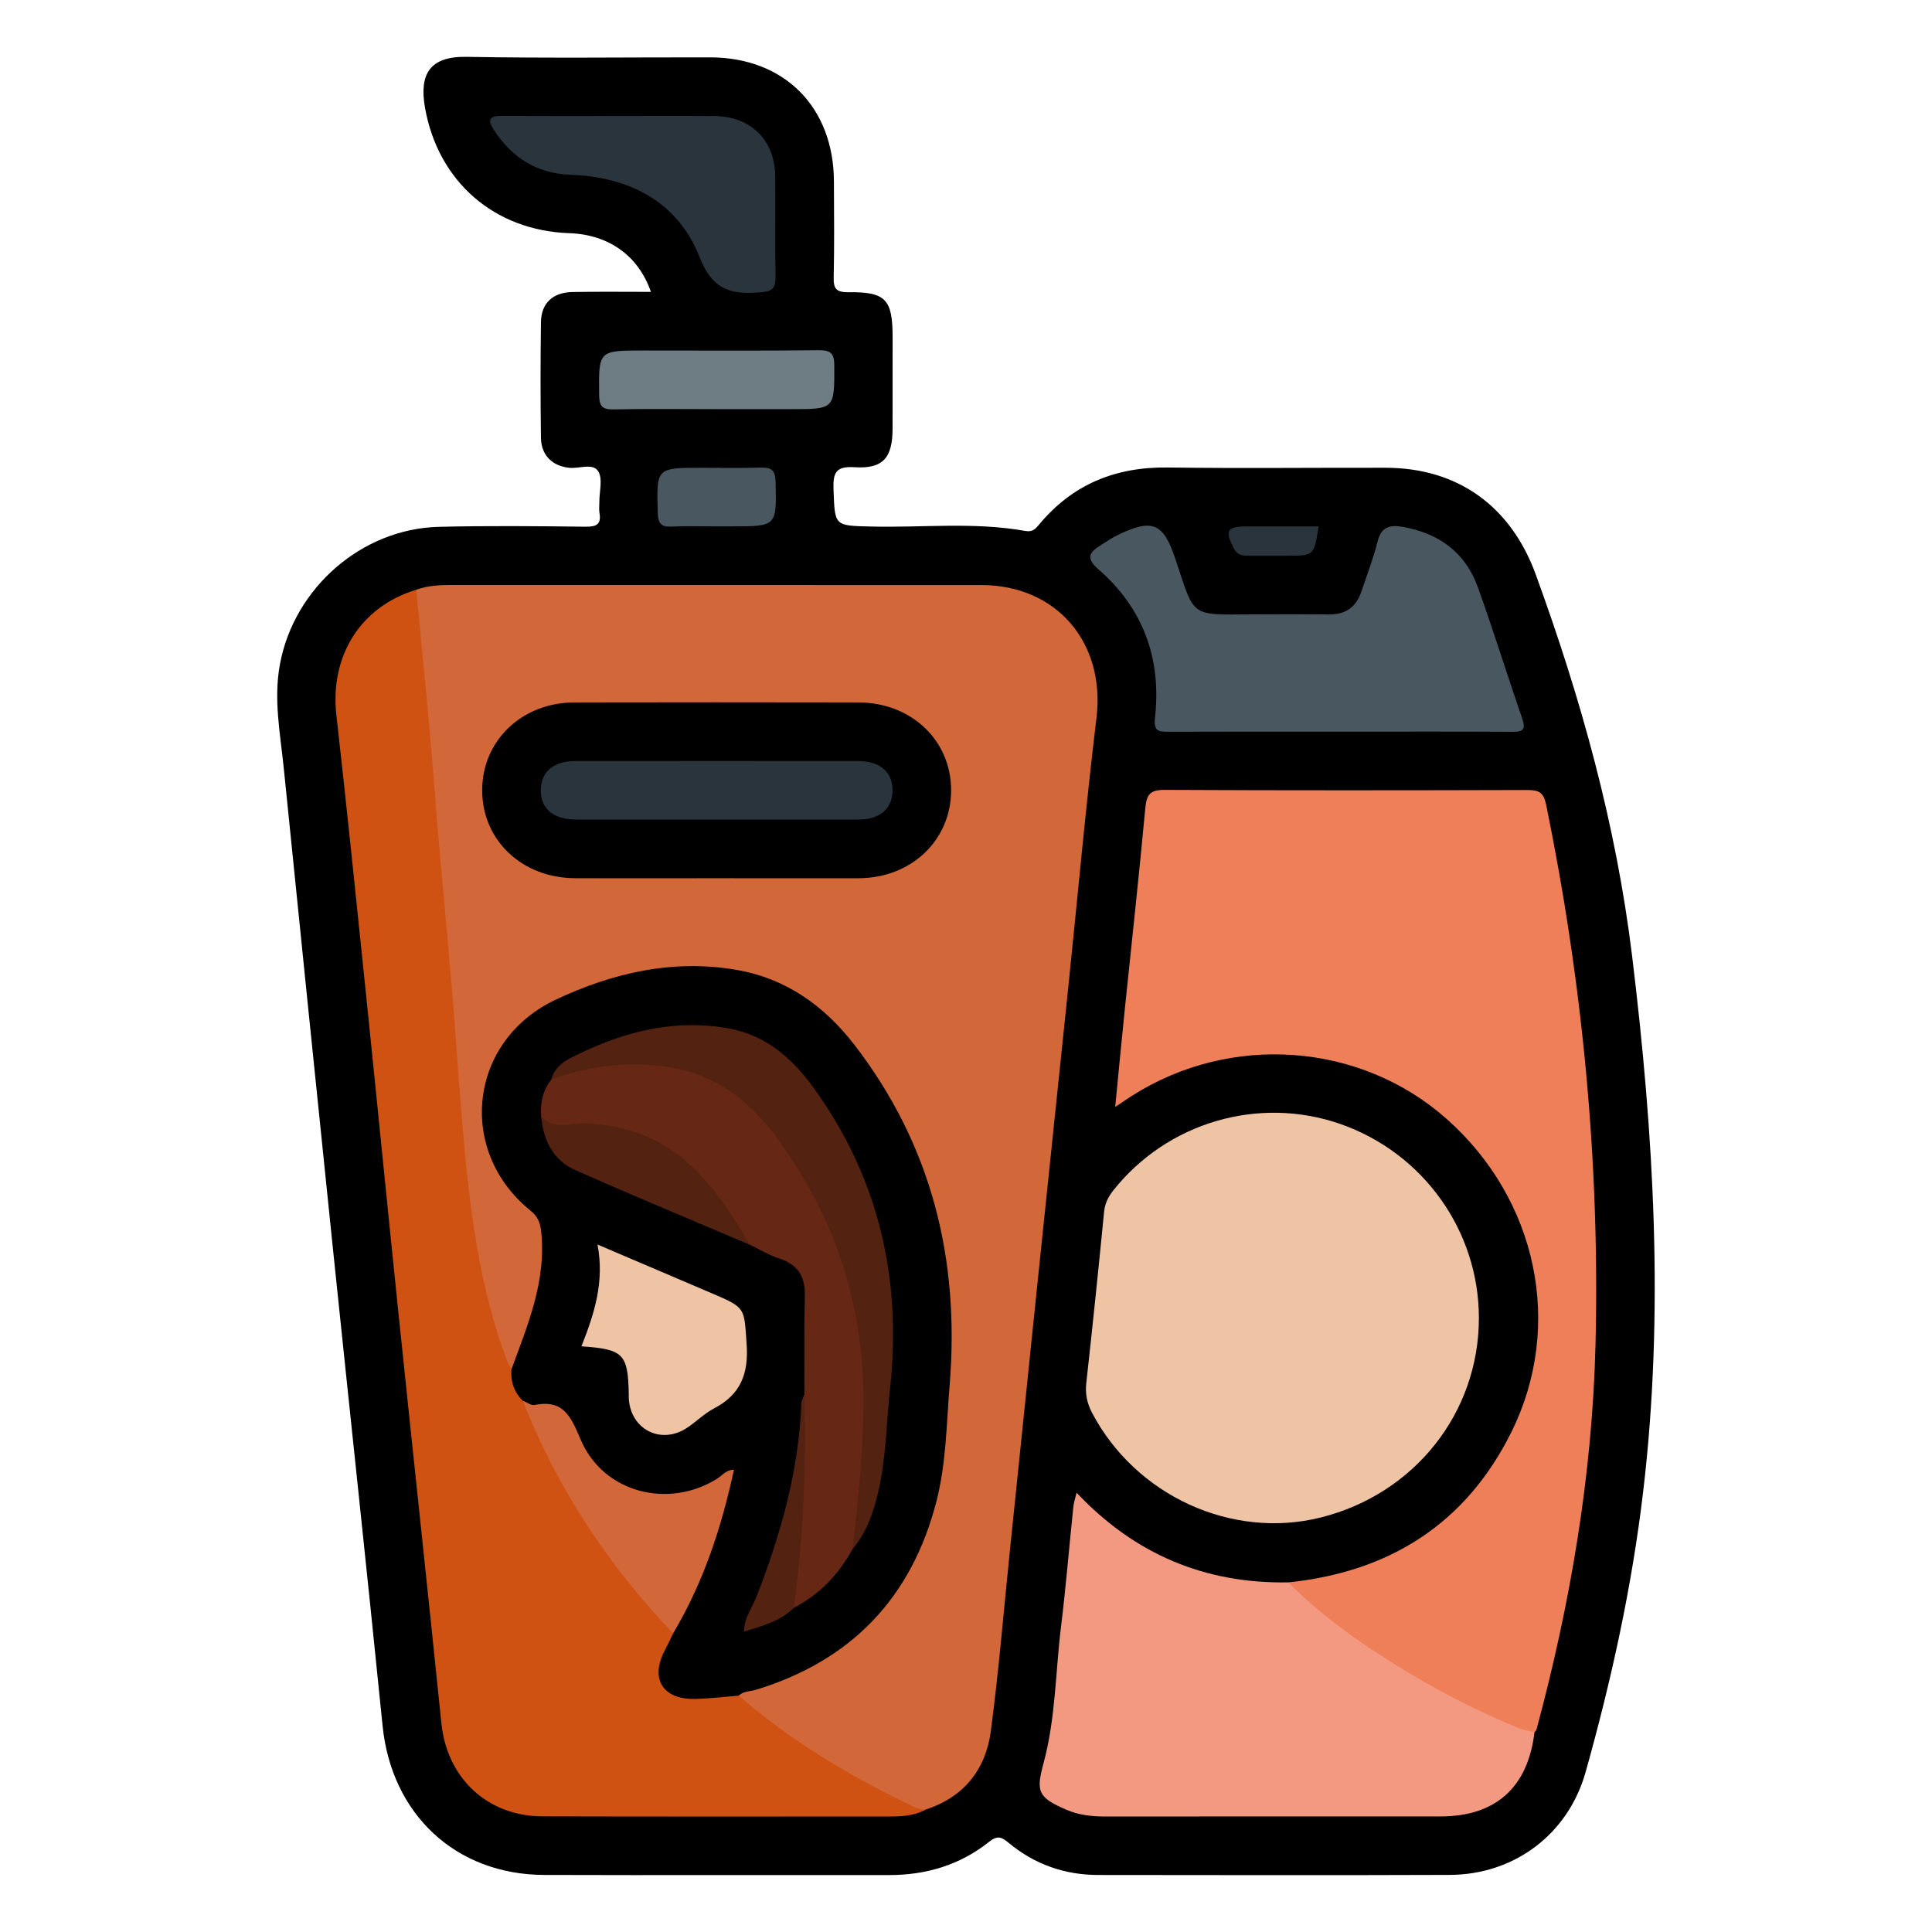 <?xml version="1.0" encoding="utf-8"?>
<!-- Generator: Adobe Illustrator 16.0.0, SVG Export Plug-In . SVG Version: 6.00 Build 0)  -->
<!DOCTYPE svg PUBLIC "-//W3C//DTD SVG 1.1//EN" "http://www.w3.org/Graphics/SVG/1.1/DTD/svg11.dtd">
<svg version="1.1" id="Layer_1" xmlns="http://www.w3.org/2000/svg" xmlns:xlink="http://www.w3.org/1999/xlink" x="0px" y="0px"
	 width="85px" height="85px" viewBox="0 0 85 85" enable-background="new 0 0 85 85" xml:space="preserve">
<g>
	<path d="M28.637,12.841c-0.551-1.6-1.867-2.521-3.586-2.582c-3.309-0.113-5.783-2.275-6.354-5.529
		c-0.256-1.461,0.203-2.258,1.828-2.229c3.572,0.066,7.146,0.018,10.721,0.023c3.264,0.004,5.434,2.188,5.443,5.465
		c0.006,1.396,0.021,2.795-0.01,4.191c-0.012,0.5,0.088,0.684,0.643,0.676c1.646-0.021,1.949,0.314,1.949,1.98
		c0,1.344,0.002,2.688-0.002,4.031c-0.002,1.277-0.424,1.768-1.666,1.689c-0.816-0.051-0.959,0.223-0.932,0.969
		c0.061,1.631,0.02,1.602,1.689,1.641c2.252,0.053,4.516-0.209,6.754,0.195c0.312,0.055,0.439-0.088,0.596-0.277
		c1.473-1.777,3.369-2.547,5.666-2.516c3.197,0.043,6.396,0.006,9.594,0.012c3.178,0.006,5.502,1.701,6.594,4.689
		c1.99,5.455,3.537,11.012,4.242,16.795c0.953,7.836,1.42,15.676,0.488,23.545c-0.494,4.189-1.396,8.303-2.535,12.359
		c-0.768,2.73-3.135,4.508-5.969,4.52c-5.158,0.02-10.318,0.008-15.477,0.004c-1.477-0.002-2.799-0.471-3.934-1.412
		c-0.312-0.26-0.494-0.342-0.861-0.049c-1.282,1.023-2.776,1.467-4.415,1.465c-5.051-0.006-10.104,0.01-15.154-0.006
		c-3.9-0.01-6.725-2.668-7.117-6.562c-0.707-7.023-1.467-14.047-2.193-21.068c-0.727-7.023-1.443-14.049-2.156-21.074
		c-0.154-1.518-0.455-3.023-0.166-4.568c0.621-3.34,3.588-5.957,6.994-6.039c2.148-0.053,4.299-0.031,6.449-0.006
		c0.488,0.006,0.701-0.104,0.613-0.613c-0.025-0.156-0.002-0.322-0.004-0.482c-0.002-0.457,0.156-1.014-0.051-1.344
		c-0.234-0.375-0.836-0.104-1.275-0.152c-0.75-0.084-1.232-0.547-1.244-1.322c-0.023-1.691-0.023-3.385,0-5.078
		c0.01-0.842,0.52-1.318,1.385-1.334C26.313,12.827,27.442,12.841,28.637,12.841z"/>
	<path fill="#D26839" d="M18.313,25.946c0.514-0.186,1.047-0.209,1.588-0.209c7.76,0.004,15.521-0.002,23.284,0.004
		c3.314,0.004,5.451,2.549,5.057,5.83c-0.473,3.914-0.826,7.842-1.232,11.766c-0.459,4.428-0.924,8.857-1.383,13.287
		c-0.398,3.842-0.793,7.686-1.189,11.527c-0.275,2.668-0.494,5.344-0.844,8.002c-0.223,1.688-1.176,2.906-2.854,3.455
		c-0.391,0.146-0.74-0.002-1.078-0.164c-2.348-1.145-4.582-2.475-6.611-4.125c-0.25-0.203-0.633-0.352-0.562-0.797
		c0.184-0.266,0.477-0.338,0.76-0.416c4.406-1.205,7.727-5.199,8.055-10.088c0.129-1.898,0.371-3.785,0.34-5.697
		c-0.07-4.23-1.309-8.072-3.719-11.547c-2.422-3.494-5.727-4.672-9.83-3.781c-1.053,0.229-2.082,0.541-3.076,0.945
		c-3.998,1.629-4.816,6.158-1.631,9.049c0.436,0.395,0.578,0.832,0.637,1.4c0.195,1.924-0.502,3.645-1.125,5.387
		c-0.086,0.236-0.176,0.529-0.541,0.484c-0.307-0.227-0.373-0.582-0.484-0.906c-1.023-2.996-1.441-6.102-1.713-9.238
		c-0.303-3.5-0.584-7.002-0.902-10.5c-0.25-2.752-0.475-5.504-0.703-8.258c-0.125-1.496-0.291-2.99-0.387-4.488
		C18.147,26.544,18.077,26.226,18.313,25.946z"/>
	<path fill="#EE7F59" d="M56.683,69.618c4.445-0.459,7.811-2.578,9.811-6.613c2.324-4.689,1.135-10.244-2.85-13.779
		c-3.793-3.365-9.5-3.783-13.844-1.014c-0.197,0.127-0.393,0.26-0.736,0.49c0.15-1.545,0.283-2.939,0.426-4.334
		c0.303-2.938,0.627-5.871,0.898-8.811c0.057-0.6,0.207-0.809,0.852-0.805c5.318,0.027,10.637,0.021,15.955,0.006
		c0.51-0.002,0.719,0.102,0.832,0.66c1.6,7.816,2.359,15.711,2.17,23.686c-0.137,5.766-1.1,11.42-2.596,16.984
		c-0.014,0.047-0.061,0.086-0.092,0.129c-0.254,0.203-0.51,0.105-0.76,0.002c-3.537-1.484-6.799-3.424-9.711-5.932
		C56.841,70.118,56.616,69.938,56.683,69.618z"/>
	<path fill="#D05213" d="M18.313,25.946c0.207,2.148,0.42,4.299,0.615,6.449c0.131,1.436,0.225,2.875,0.35,4.311
		c0.203,2.338,0.426,4.676,0.623,7.014c0.129,1.518,0.223,3.037,0.344,4.555c0.314,3.916,0.658,7.826,2.047,11.553
		c0.055,0.146,0.139,0.279,0.207,0.42c0.289,0.412,0.303,0.957,0.645,1.344c1.32,3.111,3.051,5.973,5.193,8.586
		c0.473,0.576,1.129,1.014,1.363,1.773c0.016,0.314-0.189,0.543-0.312,0.807c-0.471,1.018-0.027,1.732,1.104,1.781
		c0.375,0.016,0.742-0.033,1.111-0.092c0.312-0.049,0.639-0.117,0.898,0.154c2.215,1.926,4.701,3.428,7.332,4.709
		c0.289,0.141,0.568,0.307,0.904,0.301c-0.486,0.266-1.016,0.307-1.555,0.307c-5.104,0-10.207,0.008-15.312-0.006
		c-2.434-0.006-4.205-1.686-4.451-4.096c-0.611-5.979-1.258-11.953-1.877-17.93c-0.512-4.938-0.998-9.877-1.508-14.812
		c-0.4-3.869-0.797-7.738-1.234-11.604C14.506,28.862,15.856,26.692,18.313,25.946z"/>
	<path fill="#EEC4A4" d="M65.065,57.993c-0.002,4.168-2.834,7.738-6.955,8.77c-3.92,0.98-8.148-0.961-10.064-4.605
		c-0.219-0.42-0.307-0.828-0.254-1.307c0.279-2.51,0.537-5.021,0.783-7.533c0.035-0.369,0.18-0.656,0.4-0.938
		c2.377-3.002,6.4-4.182,9.998-2.928C62.622,50.728,65.067,54.155,65.065,57.993z"/>
	<path fill="#F39981" d="M56.683,69.618c1.584,1.602,3.43,2.859,5.348,4.012c1.535,0.922,3.135,1.721,4.791,2.402
		c0.219,0.088,0.457,0.125,0.688,0.186c-0.289,2.422-1.709,3.697-4.125,3.697c-4.914,0.002-9.828-0.002-14.742,0.004
		c-0.598,0-1.174-0.059-1.729-0.299c-1.252-0.543-1.344-0.791-0.998-2.066c0.527-1.953,0.52-3.984,0.764-5.979
		c0.217-1.758,0.359-3.523,0.543-5.285c0.018-0.178,0.078-0.35,0.143-0.617C49.931,68.394,53.026,69.681,56.683,69.618z"/>
	<path fill="#495760" d="M58.929,32.19c-2.5,0-4.998-0.006-7.496,0.004c-0.477,0.002-0.688-0.014-0.615-0.652
		c0.281-2.564-0.521-4.777-2.484-6.486c-0.551-0.479-0.443-0.74,0.076-1.059c0.252-0.152,0.494-0.326,0.758-0.455
		c1.531-0.742,2.012-0.539,2.539,1.035c0.875,2.602,0.59,2.471,3.398,2.453c1.129-0.006,2.258-0.008,3.387,0.002
		c0.711,0.006,1.17-0.324,1.396-0.988c0.248-0.736,0.531-1.467,0.719-2.219c0.152-0.621,0.52-0.742,1.061-0.652
		c1.613,0.268,2.795,1.113,3.354,2.668c0.688,1.918,1.293,3.867,1.955,5.793c0.178,0.516-0.029,0.566-0.471,0.562
		C63.979,32.181,61.452,32.19,58.929,32.19z"/>
	<path fill="#29343D" d="M26.899,5.103c1.504,0,3.008-0.008,4.512,0.002c1.621,0.008,2.686,1.059,2.697,2.662
		c0.012,1.477-0.012,2.955,0.012,4.432c0.008,0.484-0.148,0.621-0.639,0.66c-1.275,0.105-2.115-0.055-2.697-1.535
		c-0.957-2.439-3.08-3.539-5.676-3.635c-1.5-0.055-2.582-0.75-3.383-1.979c-0.299-0.455-0.178-0.615,0.34-0.611
		C23.676,5.108,25.288,5.103,26.899,5.103z"/>
	<path fill="#6E7C83" d="M31.497,18.001c-1.502,0-3.004-0.02-4.504,0.01c-0.496,0.012-0.627-0.139-0.633-0.631
		c-0.021-1.959-0.041-1.959,1.951-1.959c2.572,0,5.146,0.016,7.719-0.012c0.527-0.004,0.674,0.148,0.676,0.674
		c0.004,1.918,0.023,1.918-1.912,1.918C33.694,18.001,32.596,18.001,31.497,18.001z"/>
	<path fill="#495760" d="M31.459,23.159c-0.643,0-1.287-0.023-1.93,0.008c-0.467,0.023-0.576-0.166-0.59-0.604
		c-0.059-1.982-0.072-1.982,1.939-1.982c0.857,0,1.715,0.018,2.57-0.008c0.453-0.012,0.662,0.078,0.674,0.605
		c0.047,1.982,0.068,1.98-1.941,1.98C31.942,23.159,31.7,23.159,31.459,23.159z"/>
	<path fill="#29343C" d="M58.013,23.159c-0.199,1.291-0.199,1.291-1.385,1.291c-0.562,0-1.123-0.002-1.684,0
		c-0.273,0-0.508-0.014-0.662-0.322c-0.404-0.805-0.312-0.967,0.609-0.969C55.929,23.159,56.966,23.159,58.013,23.159z"/>
	<path d="M32.502,74.601c-0.641,0.051-1.279,0.131-1.922,0.145c-1.438,0.031-1.996-0.902-1.318-2.164
		c0.125-0.234,0.236-0.479,0.354-0.717c-0.047-0.436,0.217-0.764,0.389-1.119c0.871-1.787,1.537-3.645,1.963-5.623
		c-0.285,0.023-0.457,0.205-0.662,0.309c-2.35,1.199-5.178,0.166-6.105-2.312c-0.271-0.721-0.553-1.17-1.389-1.07
		c-0.334,0.041-0.619-0.129-0.811-0.422c-0.383-0.381-0.543-0.844-0.5-1.379c0.715-1.957,1.541-3.887,1.309-6.057
		c-0.043-0.408-0.145-0.666-0.473-0.932c-3.271-2.65-2.697-7.488,1.117-9.281c2.521-1.186,5.17-1.793,7.969-1.305
		c2.164,0.379,3.838,1.574,5.168,3.295c3.414,4.43,4.639,9.469,4.189,14.973c-0.139,1.709-0.152,3.441-0.58,5.107
		c-1.088,4.242-3.746,7.016-7.945,8.295C33,74.419,32.711,74.397,32.502,74.601z"/>
	<path d="M31.5,38.638c-2.066,0-4.135,0.008-6.203,0c-2.328-0.01-4.078-1.668-4.084-3.857c-0.004-2.193,1.744-3.873,4.062-3.877
		c4.162-0.008,8.324-0.008,12.486,0c2.332,0.004,4.078,1.662,4.084,3.854c0.006,2.197-1.738,3.871-4.062,3.881
		C35.69,38.646,33.596,38.638,31.5,38.638z"/>
	<path fill="#D26839" d="M22.999,61.624c0.176,0.068,0.367,0.221,0.523,0.189c1.285-0.256,1.598,0.525,2.033,1.539
		c0.992,2.32,3.846,3.053,6,1.701c0.217-0.135,0.377-0.379,0.736-0.395c-0.547,2.551-1.348,4.973-2.676,7.203
		C26.758,68.872,24.522,65.479,22.999,61.624z"/>
	<path fill="#662814" d="M37.504,68.159c-0.607,1.113-1.449,1.996-2.586,2.582c-0.332-0.504-0.107-1.049-0.066-1.562
		c0.209-2.527,0.418-5.057,0.473-7.594c0.002-0.086,0.037-0.154,0.066-0.229c0.004-1.449-0.018-2.9,0.018-4.35
		c0.021-0.842-0.301-1.369-1.117-1.635c-0.455-0.146-0.875-0.404-1.309-0.611c-0.553-0.375-0.838-0.969-1.193-1.498
		c-1.191-1.779-2.707-3.094-4.883-3.514c-0.748-0.145-1.496-0.076-2.244-0.1c-0.393-0.014-0.756-0.053-0.854-0.529
		c-0.045-0.594,0.068-1.145,0.445-1.623c0.826-0.826,1.938-0.73,2.949-0.832c3.037-0.307,5.422,0.859,7.215,3.334
		c3.092,4.266,4.23,9.021,3.67,14.221c-0.08,0.746-0.072,1.496-0.16,2.244C37.856,67.06,37.766,67.624,37.504,68.159z"/>
	<path fill="#542210" d="M37.504,68.159c0.273-2.332,0.523-4.666,0.477-7.02c-0.084-4.109-1.385-7.797-3.824-11.104
		c-1.213-1.646-2.736-2.801-4.777-3.098c-1.738-0.252-3.463-0.055-5.125,0.561c0.115-0.453,0.449-0.748,0.824-0.939
		c2.16-1.107,4.414-1.74,6.877-1.332c1.711,0.281,2.891,1.316,3.855,2.654c2.855,3.959,3.869,8.379,3.348,13.211
		c-0.166,1.539-0.17,3.096-0.535,4.607C38.411,66.587,38.114,67.448,37.504,68.159z"/>
	<path fill="#EEC4A4" d="M25.581,59.233c0.564-1.434,1.021-2.828,0.707-4.479c1.807,0.771,3.449,1.473,5.092,2.172
		c1.443,0.617,1.359,0.625,1.469,2.225c0.09,1.291-0.268,2.205-1.432,2.812c-0.445,0.232-0.811,0.615-1.24,0.887
		c-1.123,0.701-2.412,0.033-2.51-1.283c-0.006-0.08-0.004-0.16-0.004-0.24C27.627,59.567,27.432,59.358,25.581,59.233z"/>
	<path fill="#542210" d="M23.809,49.122c0.572,0.615,1.311,0.277,1.969,0.305c1.662,0.066,3.148,0.574,4.402,1.658
		c1.186,1.027,2.023,2.332,2.803,3.678c-2.553-1.086-5.113-2.152-7.65-3.271C24.34,51.054,23.905,50.177,23.809,49.122z"/>
	<path fill="#532210" d="M35.391,61.358c0.082,3.141-0.035,6.27-0.473,9.385c-0.594,0.59-1.371,0.789-2.186,1.043
		c0.01-0.623,0.373-1.074,0.568-1.58c1.055-2.734,1.854-5.527,1.953-8.482C35.26,61.601,35.344,61.479,35.391,61.358z"/>
	<path fill="#29343D" d="M31.481,36.06c-2.043,0-4.084,0.004-6.127-0.002c-1.018-0.002-1.578-0.484-1.561-1.318
		c0.02-0.801,0.562-1.256,1.539-1.258c4.139-0.004,8.277-0.004,12.416,0c0.967,0.002,1.514,0.473,1.52,1.277
		c0.006,0.809-0.543,1.295-1.498,1.299C35.672,36.065,33.577,36.06,31.481,36.06z"/>
</g>
</svg>
